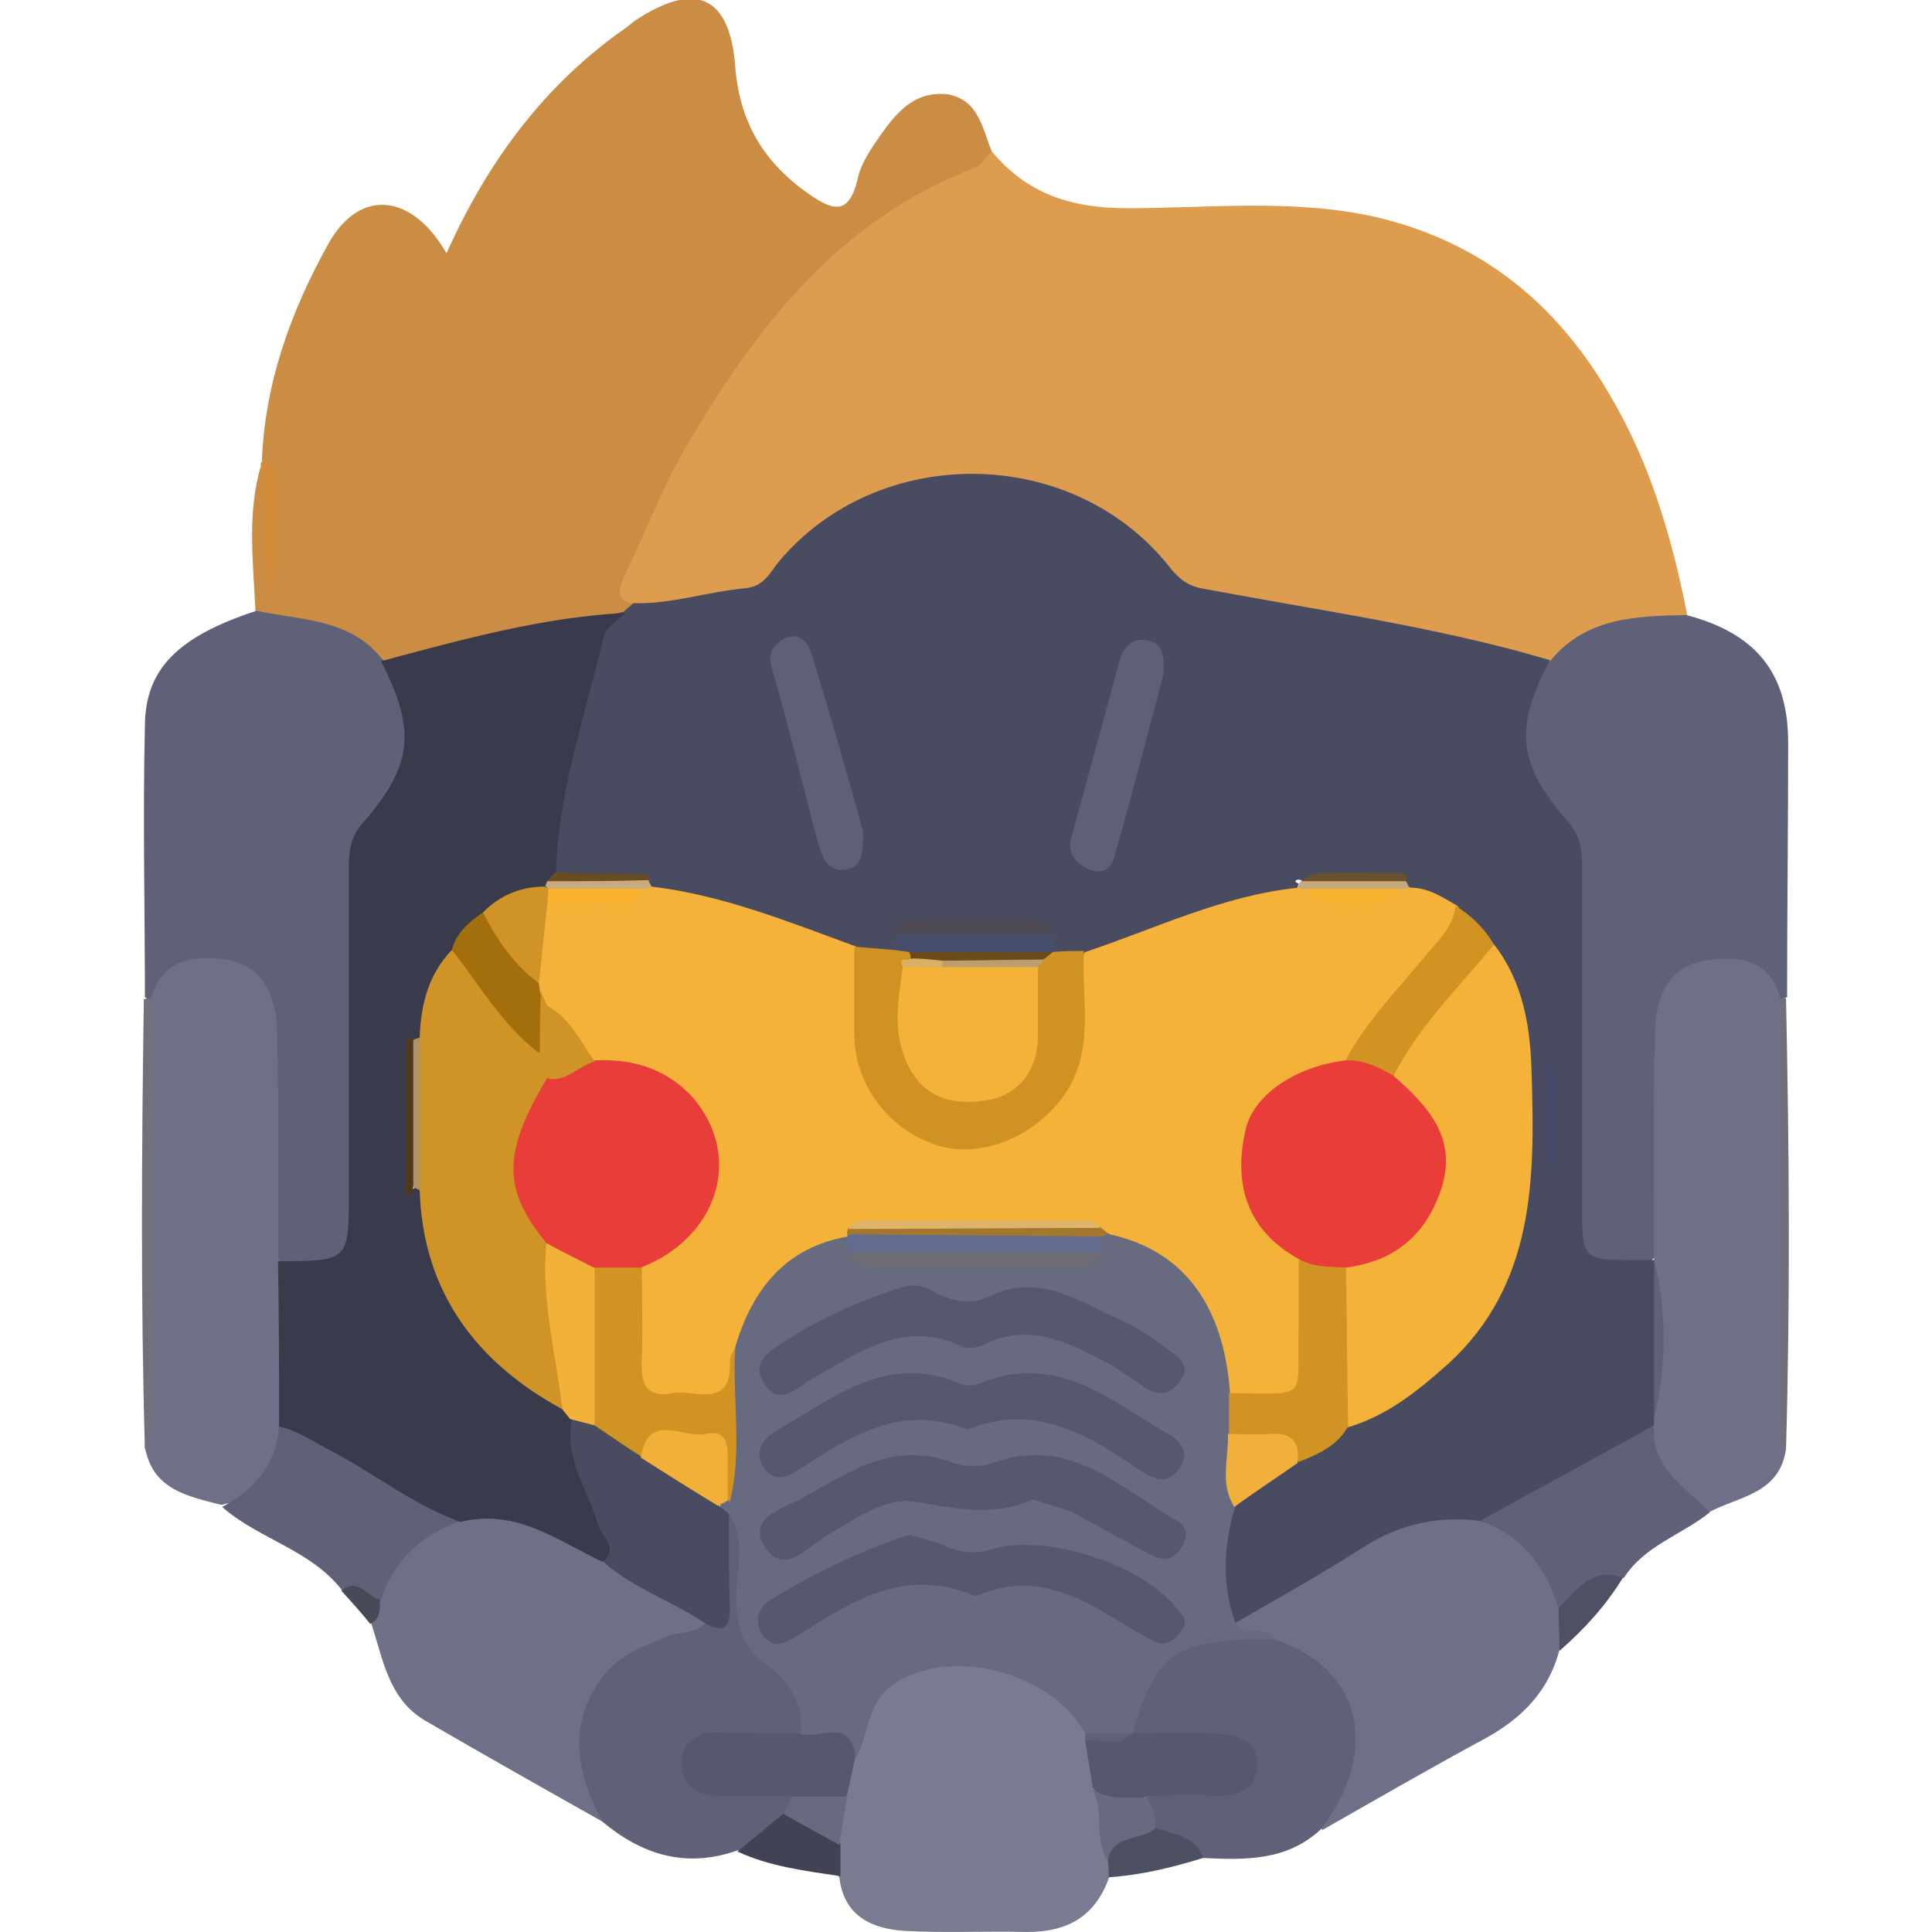 <?xml version="1.0" encoding="utf-8"?>
<!-- Generator: Adobe Illustrator 19.0.0, SVG Export Plug-In . SVG Version: 6.00 Build 0)  -->
<svg version="1.1" id="Layer_1" xmlns="http://www.w3.org/2000/svg" xmlns:xlink="http://www.w3.org/1999/xlink" x="0px" y="0px"
	 viewBox="0 0 180 180" style="enable-background:new 0 0 180 180;" xml:space="preserve">
<style type="text/css">
	.st0{fill:#DE9C4F;}
	.st1{fill:#CB8D43;}
	.st2{fill:#5F6178;}
	.st3{fill:#6D7087;}
	.st4{fill:#6E7087;}
	.st5{fill:#797B90;}
	.st6{fill:#414253;}
	.st7{fill:#70707D;}
	.st8{fill:#70717C;}
	.st9{fill:#4D5063;}
	.st10{fill:#4E5063;}
	.st11{fill:#D28C38;}
	.st12{fill:#484959;}
	.st13{fill:#494B61;}
	.st14{fill:#393A4C;}
	.st15{fill:#686B80;}
	.st16{fill:#56586F;}
	.st17{fill:#494B60;}
	.st18{fill:#F4B239;}
	.st19{fill:#D09323;}
	.st20{fill:#D19323;}
	.st21{fill:#5E6077;}
	.st22{fill:#5E6078;}
	.st23{fill:#D19322;}
	.st24{fill:#F0B03B;}
	.st25{fill:#4D4B57;}
	.st26{fill:#474E6C;}
	.st27{fill:#444B6B;}
	.st28{fill:#6B502D;}
	.st29{fill:#C7A97E;}
	.st30{fill:#6A4C20;}
	.st31{fill:#C7AA7D;}
	.st32{fill:#CF9326;}
	.st33{fill:#F2B139;}
	.st34{fill:#A36F0C;}
	.st35{fill:#CF9327;}
	.st36{fill:#503918;}
	.st37{fill:#AD9168;}
	.st38{fill:#D19423;}
	.st39{fill:#F1B037;}
	.st40{fill:#626C90;}
	.st41{fill:#6D6B76;}
	.st42{fill:#A3772C;}
	.st43{fill:#E83D39;}
	.st44{fill:#DFB46A;}
	.st45{fill:#FAB22C;}
	.st46{fill:#F9B22D;}
	.st47{fill:#6B4B19;}
	.st48{fill:#BD9D6E;}
	.st49{fill:#DAAF64;}
</style>
<path id="XMLID_71_" class="st0" d="M92.4,14.1c3.3,4,7.5,5.3,12.6,5.3c7.7,0,15.4-0.9,23.1,0.8c9.9,2.3,17,8.1,22,16.8
	c3.7,6.3,5.7,13.2,7.1,20.3c-0.2,0.9-1,1.2-1.6,1.2c-4.1-0.3-7.5,1.5-10.8,3.5c-3.4,0.3-6.5-1.1-9.7-1.8c-7.2-1.6-14.4-2.7-21.6-4
	c-2.3-0.4-4-1.4-5.5-3.3c-7.6-9.2-23.9-10.4-32.2-1.7c-4.7,5-10.1,5.9-16.1,6c-2.9-0.5-2.7-2.3-1.9-4.4c3.9-9.6,8.8-18.6,16.1-26.1
	C79,21,84.7,16.2,92.4,14.1z"/>
<path id="XMLID_70_" class="st1" d="M92.4,14.1c-0.5,0.5-0.9,1.2-1.5,1.5C78,20.5,70.3,30.7,63.7,42c-2.1,3.7-3.6,7.7-5.5,11.6
	c-0.6,1.3-0.9,2.4,1,2.7c0,0.8-0.5,1.1-1.1,1.3C50.6,58.8,43.3,61,35.7,62c-3.3-1.5-6.4-3.9-10.4-3.7c-0.7,0-1.3-0.6-1.5-1.4
	c-0.2-4.5-0.8-9,0.5-13.5c1.9,2.7,0.1,5.7,0.8,7.6c-0.4-2.1,1-5.2-0.7-8.1c0.3-7.3,2.7-13.9,6.2-20.2c2.9-5.2,7.8-4.7,11,0.9
	c3.8-8.5,9.1-15.7,16.7-21c0.3-0.2,0.6-0.5,0.9-0.7c5.6-3.7,8.8-2.3,9.3,4.3c0.4,5.2,2.7,9,6.9,11.9c2.3,1.6,3.7,1.9,4.5-1.4
	c0.3-1.5,1.3-2.9,2.2-4.2c1.5-2.1,3.2-4.1,6.3-3.7C91.2,9.4,91.5,11.9,92.4,14.1z"/>
<path id="XMLID_69_" class="st2" d="M23.9,56.9c4.1,0.9,8.7,0.7,11.7,4.5c3.8,3,4.7,8.6,1.2,13.1c-2.8,3.7-3.2,7.4-3.1,11.7
	c0.1,8.7,0.1,17.4,0,26c0,6-1.5,7-7.5,5.5c-1.6-1.3-1.3-3.1-1.3-4.7c-0.1-5.1,0-10.2,0-15.4c0-2.6-0.3-5.3-3-6.6
	c-2.9-1.5-5.1,0-7.2,1.9c-0.4,0.3-0.8,0.3-1.2,0c0-8.4-0.2-16.8,0-25.2C13.5,62.3,16.6,59.3,23.9,56.9z"/>
<path id="XMLID_68_" class="st2" d="M144.5,61.5c3.3-4,8-4.1,12.6-4.2c6.5,1.7,9.5,5.4,9.5,11.9c0,7.9-0.1,15.8-0.1,23.7
	c-0.4,0.2-0.8,0.2-1.2-0.1c-2-1.8-4.2-3.2-7-2c-2.9,1.3-3.2,4.1-3.3,6.9c-0.1,5,0,10,0,15.1c0,1.7,0.2,3.5-1.3,4.8
	c-5.8,1.7-7.5,0.5-7.5-5.4c0-9.5-0.1-19.1,0-28.6c0-3.1-0.6-5.6-2.5-8.2C140,70.5,140.4,64.7,144.5,61.5z"/>
<path id="XMLID_67_" class="st3" d="M14.1,93c1-3.7,4-4,7-3.6c3.5,0.6,4.6,3.5,4.7,6.5c0.2,7.1,0.1,14.2,0.1,21.3
	c1.8,2.4,1,5.2,1.1,7.8c0.1,2.3,0.1,4.6,0,6.9c-0.8,5.6-2.3,7.5-6.4,8.3c-3.1-0.8-6.4-1.4-7.1-5.4c0.5-12.7,0.1-25.3,0.2-38
	C13.8,95.7,13.5,94.3,14.1,93z"/>
<path id="XMLID_66_" class="st4" d="M154.1,117.3c0-7.1-0.1-14.2,0.1-21.3c0.1-3.1,1.2-6,4.7-6.5c3-0.5,6-0.2,7,3.6
	c0.7,1.8,0.3,3.6,0.3,5.4c0.2,12.2-0.3,24.4,0.2,36.5c-0.6,4.2-4.4,4.4-7.2,5.9c-4-1.2-5.9-4-5.9-8.1c0-0.4,0.1-0.8,0.2-1.2
	c0.8-4.5,0-9.1,0.5-13.7C154,117.7,154,117.5,154.1,117.3z"/>
<path id="XMLID_65_" class="st5" d="M103.3,175c-1.3,3.6-3.9,5-7.6,5c-3.8-0.1-7.6,0.1-11.4-0.1c-3.1-0.2-5.7-1.4-6.1-5
	c-0.7-0.8-1-1.8-0.9-2.8c0-1.6,0.5-3.1,0.8-4.7c0.2-1.4,0.7-2.7,1-4c1.5-6.1,3.4-8.1,8.2-8.7c8.2-0.9,11.4,0.4,14.4,6.2
	c0.1,0.4,0.2,0.8,0.3,1.2c0.2,1.5,0.6,3,0.9,4.5c0.6,2.2,0.6,4.5,1,6.8C103.9,174,103.6,174.5,103.3,175z"/>
<path id="XMLID_64_" class="st4" d="M145.3,153.7c-1,3.8-3.4,6.3-6.8,8.2c-5.2,2.8-10.2,5.7-15.3,8.6c-0.4-0.8,0-1.4,0.4-2
	c4.1-6.8,1-12.7-5.2-15.1c-1.2-0.7-3.1-0.1-3.5-2.1c0.5-1.4,1.6-2.1,2.8-2.7c3.5-1.9,6.9-4.1,10.4-6c3.1-1.7,6.3-2.3,9.8-1.5
	c4.8,1.2,7.2,4.5,8.1,9.2C146.3,151.4,145.8,152.6,145.3,153.7z"/>
<path id="XMLID_63_" class="st4" d="M56.1,169.7c-5.5-3.1-11-6.2-16.5-9.4c-3.4-2-3.9-5.7-5-9c0.1-0.9-0.1-1.8,0.2-2.7
	c1.3-4.1,4-6.7,8.2-7.7c5-1.3,9,1.1,13,3.6c2.2,1.7,4.8,2.7,7.1,4.1c1.1,0.7,2.3,1.3,2.7,2.7c-0.4,1.4-1.8,1.4-2.9,1.8
	c-7.2,2.6-9.2,6.5-7.1,13.7C56.2,167.8,56.7,168.7,56.1,169.7z"/>
<path id="XMLID_62_" class="st2" d="M56.1,169.7c-2.3-4.4-3.3-8.8-0.1-13.3c1.6-2.2,3.7-2.9,6-3.9c1.2-0.5,2.7-0.2,3.7-1.3
	c1.3-1.5,1.2-3.3,1.3-5.1c0.1-1.8-0.5-3.9,1.1-5.4c2.3,1,1.7,3.1,1.6,4.7c-0.1,4,0,7.6,3.7,10.3c1.6,1.2,2.5,3.3,1.5,5.6
	c-1.2,1.3-2.9,1-4.4,1.1c-1.2,0.1-2.4-0.1-3.6,0.2c-0.9,0.2-1.7,0.6-1.8,1.6c-0.1,1.2,0.8,1.7,1.8,1.9c2.1,0.5,4.4-0.2,6.5,0.7
	c0.9,0.5,0.6,1.2,0.3,1.9c-1.3,1.7-2.7,3.4-5,3.7C63.9,174.1,59.8,172.8,56.1,169.7z"/>
<path id="XMLID_61_" class="st2" d="M118.7,152.7c8.1,2.7,10,10.2,4.4,17.7c-3.2,3-7.1,2.9-11.1,2.7c-1.6-1.1-3.6-1.4-4.9-3
	c-0.4-1-1-2.1-0.1-3.1c1.7-1,3.6-0.5,5.4-0.7c1.3-0.1,3.1-0.1,3.1-1.9c0-1.7-1.8-1.7-3.1-1.9c-2.4-0.4-4.9,0.6-7.1-1.1
	c-0.5-5.6,4.1-10.2,9.5-9.3C116.1,152.4,117.5,151.9,118.7,152.7z"/>
<path id="XMLID_60_" class="st2" d="M42.9,141.7c-3.6,1.3-6.2,3.6-7.4,7.3c-1.4,0.7-2.4-0.7-3.6-0.8c-2.9-3.8-7.8-4.8-11.2-7.8
	c3.1-1.7,5.1-4,5.3-7.7c0.7-0.5,1.4-0.5,2.1-0.1C33.1,135.5,38.5,137.8,42.9,141.7z"/>
<path id="XMLID_59_" class="st2" d="M145.2,149.8c-1.2-3.8-3.4-6.8-7.3-8.1c2.5-3.2,6.4-4.3,9.6-6.3c2-1.2,3.9-3.1,6.6-2.6
	c-0.3,4,2.9,5.7,5.2,8.1c-2.6,2.1-6.1,3.1-8,6.1C148.9,147.1,147.5,149.5,145.2,149.8z"/>
<path id="XMLID_58_" class="st6" d="M68.7,172.5c1.5-1.2,2.9-2.4,4.4-3.6c2.2,0.1,4,1,5.2,2.9c0,1,0,2,0,3
	C75,174.3,71.7,173.9,68.7,172.5z"/>
<path id="XMLID_57_" class="st7" d="M166.4,135c-1-1.2-0.6-2.6-0.6-3.9c0-12.7,0-25.4,0-38.1c0.2,0,0.4,0,0.6,0
	C166.7,107,166.8,121,166.4,135z"/>
<path id="XMLID_56_" class="st8" d="M14.1,93c0,12.7,0,25.4,0,38.1c0,1.3,0.4,2.7-0.6,3.9c-0.4-14-0.3-28-0.1-41.9
	C13.7,93,13.9,93,14.1,93z"/>
<path id="XMLID_55_" class="st9" d="M107.7,170.3c1.7,0.6,3.7,0.8,4.4,2.8c-2.9,0.9-5.8,1.6-8.8,1.8c0-0.6,0-1.1-0.1-1.7
	C103,169.8,105.4,170.2,107.7,170.3z"/>
<path id="XMLID_54_" class="st10" d="M145.2,149.8c1.7-1.5,3-3.9,6-2.8c-1.6,2.6-3.6,4.8-5.9,6.8
	C145.3,152.4,145.2,151.1,145.2,149.8z"/>
<path id="XMLID_53_" class="st11" d="M24.4,43c0.6,0.1,1.4,0.3,1.4,0.9c0.1,3.9,0,7.9-0.4,11.8c-1.4-4-0.5-8.2-1-12.2
	C24.2,43.3,24.3,43.1,24.4,43z"/>
<path id="XMLID_52_" class="st12" d="M31.8,148.2c1.6-1.3,2.4,0.6,3.6,0.8c0,0.9,0.1,1.8-0.9,2.3C33.7,150.3,32.8,149.3,31.8,148.2z
	"/>
<path id="XMLID_51_" class="st13" d="M154.1,132.8c-5.4,3-10.8,5.9-16.2,8.9c-3.9-0.5-7.5,0.3-10.8,2.4c-3.9,2.5-8,4.8-12,7.1
	c-1.6,0-1.6-1.4-1.7-2.4c-0.2-2.8-0.6-5.6,0.6-8.3c1.6-2.3,4-3.5,6.3-4.8c1.9-0.9,3.5-2.4,5.2-3.6c1.6-0.9,3.1-1.9,4.7-2.8
	c5.3-3.1,9-7.6,10.2-13.6c1.9-9,2.7-18.1-1.7-26.8c-0.9-1.6-2.3-2.8-3.7-3.9c-1.1-0.9-2.6-1.2-3.8-1.9c-0.2-0.2-0.5-0.4-0.7-0.6
	c-3.1-0.7-6.2,0.2-9.3-0.5c-0.3-0.1-0.5,0-0.5,0.1c0,0.1,0.2,0.2,0.3,0.2c-0.1,0.4-0.2,0.7-0.5,0.9c-6.6,1.7-13,4.2-19.5,6.2
	c-1,0.1-2,0.1-2.9-0.5c-0.5-0.3-0.8-0.8-1.1-1.3c-4.2-1.6-8.5-1.6-12.7,0c-0.3,0.5-0.6,1-1.1,1.3c-1.3,0.7-2.7,0.3-4-0.1
	c-6.1-2-12.1-4.1-18.4-5.6c-0.3-0.2-0.6-0.4-0.9-0.6c-2.8-1.2-6,0.6-8.6-1.3c-0.9-1.3-0.7-2.8-0.5-4.2c0.8-5.6,2.4-10.9,3.7-16.4
	c0.5-1.9,1.5-3.3,3.6-3.7c0.3-0.3,0.6-0.5,0.9-0.8c3.6,0.1,7-1.1,10.5-1.4c1.7-0.2,2.2-1.4,3-2.4c9.3-11.2,27.6-11,36.6,0.6
	c0.9,1.1,1.8,1.7,3.3,1.9c9.6,1.8,19.3,3.2,28.8,5.7c1.1,0.3,2.1,0.6,3.2,0.9c-3.4,6.5-3,9.7,1.8,15.2c1.2,1.4,1.2,2.8,1.2,4.4
	c0,10.4,0,20.8,0,31.2c0,5.1,0,5.1,5.2,5.1c0.5,0,1,0,1.5,0c0,0,0,0,0,0c0.6,4.9,0.6,9.8,0,14.7
	C154.1,132.3,154.1,132.5,154.1,132.8z"/>
<path id="XMLID_50_" class="st14" d="M58.3,57.1c-0.7,0.8-1.8,1.1-2.1,2.4c-1.7,7.2-4.2,14.3-4.4,21.8c0,0.5-0.2,1-0.5,1.4
	c-0.2,0.2-0.5,0.5-0.8,0.6c-1.7,0.6-3.4,1.1-4.9,2.2c-1.2,1.1-2.2,2.3-3.1,3.7c-1.5,2.2-2.1,4.8-2.9,7.4c-0.2,0.3-0.4,0.5-0.6,0.7
	c-0.8,4.3,0.3,8.7-0.6,13c-0.1,0.3-0.1,0.5,0,0.5c0.1,0,0.2-0.1,0.3-0.2c0.4,0,0.6,0.1,0.9,0.4c1.2,8.7,5.7,15.3,13.2,19.9
	c0.4,0.4,0.6,0.9,0.8,1.4c0.4,3.4,1.8,6.6,3,9.8c0.4,1.1,2,2.6-0.5,3.4c-4.2-2-8.1-5-13.2-3.7c-4.4-1.6-8-4.5-12-6.6
	c-1.6-0.8-3.1-1.9-4.9-2.3c0-5.1,0-10.3-0.1-15.4c6.6,0,6.6,0,6.6-6.5c0-10,0-20.1,0-30.1c0-1.5,0.1-2.8,1.2-4.1
	c4.8-5.5,5.1-8.7,1.8-15.2C43,59.6,50.5,57.5,58.3,57.1z"/>
<path id="XMLID_49_" class="st2" d="M154.1,132.1c0-4.9,0-9.8,0-14.7C155.3,122.2,155.3,127.2,154.1,132.1z"/>
<path id="XMLID_48_" class="st15" d="M115.1,140.3c-1.1,3.6-1.3,7.3,0,10.9c0.9,1.4,2.8,0.1,3.7,1.5c-9.3,0-11.1,1.2-13.3,8.8
	c-0.1,0.1-0.3,0.3-0.4,0.4c-1.4,0.7-2.8,0.6-4-0.4c-3.1-5.7-12.4-8.1-17.7-4.7c-2.6,1.7-2.4,4.6-3.6,6.9c-1.5-1.3-3.7-0.9-5.2-2.2
	c0.3-2.9-1.2-5-3.3-6.5c-2.3-1.6-2.7-3.7-2.7-6.2c0-2.6,1-5.3-0.7-7.8c-0.7,0-0.9-0.5-0.8-1.1c0.1-0.4,0.2-0.7,0.4-1.1
	c0.6-4.3,0-8.6,0.3-13c0.8-5.1,3.7-8.5,8.2-10.7c1-0.5,2-0.8,3.1-0.2c0.5,0.4,0.8,0.8,1.2,1.3c0.5,0.4,1,0.7,1.6,0.7
	c6.1,0.1,12.2,0.2,18.3,0c0.5,0,0.9-0.3,1.3-0.7c0.3-0.5,0.6-1,1-1.4c0.3-0.2,0.7-0.4,1.1-0.5c5.8,0.6,10.8,6.1,11.7,12.6
	c0.1,1,0.1,1.9,0.1,2.9c0.1,1.2,0,2.4,0,3.6C115.4,135.8,115.5,138.1,115.1,140.3z"/>
<path id="XMLID_47_" class="st16" d="M74.5,161.5c1.7,0.7,4.8-1.7,5.2,2.2c-0.3,1.2-0.5,2.4-0.8,3.6c-1.7,1.3-3.4,1.4-5.1,0
	c-2.3,0-4.6,0-7,0c-1.8,0-3.2-0.9-3.3-2.8c-0.1-2.1,1.3-3.1,3.3-3.1C69.4,161.5,72,161.5,74.5,161.5z"/>
<path id="XMLID_46_" class="st16" d="M105.5,161.5c2.5,0,5.1-0.1,7.6,0c2,0.1,4.2,0.5,4,3.1c-0.1,2.3-2,2.8-4,2.7
	c-2.1-0.1-4.1,0-6.2,0c-2,1.4-3.7,1.3-5.1-0.8c-0.2-1.5-0.5-2.9-0.7-4.4C102.4,161.3,104.1,162.5,105.5,161.5L105.5,161.5z"/>
<path id="XMLID_45_" class="st15" d="M101.8,166.7c1.6,1.1,3.4,0.7,5.1,0.8c0.5,0.9,0.9,1.8,0.7,2.9c-1.4,1.1-4,0.5-4.4,3
	C101.9,171.3,102.9,168.8,101.8,166.7z"/>
<path id="XMLID_44_" class="st15" d="M73.8,167.4c1.7,0,3.4,0,5.1,0c-0.2,1.5-0.5,3-0.7,4.5c-1.7-1-3.5-1.9-5.2-2.9
	C73.3,168.4,73.5,167.9,73.8,167.4z"/>
<path id="XMLID_43_" class="st2" d="M105.5,161.5c-1.3,1.3-2.9,0.5-4.4,0.7c0-0.2,0-0.5,0-0.7C102.5,161.5,104,161.5,105.5,161.5z"
	/>
<path id="XMLID_42_" class="st17" d="M67.1,140.4c0.3,0.2,0.5,0.4,0.8,0.6c0,3,0,6,0.1,9c0,1.9-0.8,2-2.2,1.3
	c-3.1-2.1-6.8-3.3-9.6-5.8c1.5-1.4-0.2-2.3-0.5-3.5c-0.9-3.2-3.2-6.1-2.4-9.8c0.8-0.7,1.6-0.1,2.4,0.1c1.7,0.7,3.1,1.9,4.7,3
	C62.5,137,65.5,137.7,67.1,140.4z"/>
<path id="XMLID_41_" class="st18" d="M79,115.2c-5.8,1-8.9,4.9-10.5,10.3c-0.5,5.2-1,5.6-5.3,5.5c-3.1-0.1-4.5-1.5-4.5-4.5
	c0-2.4-0.2-4.9,0.2-7.3c0.3-1.4,1.4-2.2,2.5-3c3.2-2.3,5.4-5.2,4.4-9.2c-1-4.2-4.1-6.5-8.4-7.1c-0.6-0.1-1.2-0.2-1.8-0.4
	c-2.3-1.3-3.3-3.7-5.1-5.5c-0.4-0.6-0.7-1.3-1-2c-0.1-0.4-0.2-0.8-0.2-1.1c0.2-2.4,0.2-4.8,1.5-6.9c2.7-1.7,6,0.1,8.7-1.5
	c0.4-0.1,0.8-0.1,1.2,0.1c6.7,0.8,12.8,3.3,19.1,5.6c1.8,2.7,0.7,5.7,1,8.6c0.6,7,7.5,11.2,13.8,8.2c3.8-1.8,5.2-5.2,5.5-9.2
	c0.2-2.4-0.6-4.9,1-7.1c6.6-2.2,12.9-5.3,19.9-6c0.3-0.2,0.6-0.2,1-0.1c2.8,1.2,5.6,1.2,8.4,0c0.4-0.1,0.7-0.1,1,0.1
	c1.7,0,3,0.9,4.4,1.7c0.9,1.4,0.1,2.6-0.8,3.6c-3.3,3.7-6,7.9-9.5,11.4c-1.8,0.8-3.7,1.2-5.3,2.4c-4,3-4.6,8.9-1.3,12.6
	c1.1,1.3,2.6,2.2,3,4c0.5,2.4,0.3,4.8,0.3,7.2c-0.2,5.3-2.7,6.7-7.6,4.2c-0.6-8.3-4.4-13.3-11.2-14.8c-0.5-0.3-1.1-0.3-1.7-0.3
	c-7-0.1-13.9-0.1-20.9,0c-0.4,0.1-0.7,0.2-1.1,0.3C79.4,115.1,79.2,115.2,79,115.2z"/>
<path id="XMLID_40_" class="st18" d="M139.2,88c2.8,3.6,3.4,7.9,3.5,12.1c0.3,9.7,0.3,19.5-7.7,26.9c-2.8,2.5-5.7,4.9-9.5,6
	c-1.9-1.7-1.2-4.1-1.3-6.2c-0.1-2.5-0.3-5.1,0.3-7.6c0.3-1.2,1.3-1.6,2.3-2.1c7.8-4,8.8-8.3,3.4-15.2c-0.3-0.4-0.6-0.8-0.8-1.2
	c-0.4-1,0-1.9,0.6-2.7c2.4-3.2,4.9-6.4,7.5-9.4C138,88,138.5,87.8,139.2,88z"/>
<path id="XMLID_39_" class="st19" d="M101,88.6c-0.3,4.5,1.1,9.3-1.9,13.5c-2.7,3.8-7.7,5.9-11.8,4.6c-4.4-1.4-7.6-5.5-7.7-10.1
	c0-2.8,0-5.6,0-8.4c1.2,0.1,2.4,0.2,3.7,0.3c0.4-0.3,0.9-0.4,1.4-0.2c0.2,0.2,0.3,0.5,0.3,0.8c-0.5,0.5-0.9,1.1-0.4,1.9
	c-0.1,2.3-0.5,4.6,0.4,6.9c1.1,2.8,3.1,4,6,3.6c2.8-0.4,4.3-2.1,4.5-4.9c0.1-1.9-0.1-3.9,0.3-5.8c0.2-0.5,0.4-1,0.8-1.4
	c0.3-0.3,0.5-0.5,0.9-0.6c0.2,0,0.4-0.1,0.5-0.1C99.1,88.6,100,88.6,101,88.6z"/>
<path id="XMLID_38_" class="st20" d="M125.4,118.2c0.1,4.9,0.1,9.8,0.2,14.7c-1,1.8-2.8,2.6-4.6,3.3c-1.6-2.3-4.6-1.1-6.5-2.6
	c0-1.3,0-2.5,0-3.8c7.7,0,6.3,0.9,6.5-6.6c0-1.9,0-3.9,0-5.8C122.6,116.7,124.1,116.9,125.4,118.2z"/>
<path id="XMLID_37_" class="st21" d="M108.4,62.8c-1.4,5.3-2.9,11.2-4.6,17.1c-0.3,1.1-1.2,1.6-2.3,1.1c-1.2-0.5-2.1-1.4-1.7-2.9
	c1.5-5.5,3-11,4.5-16.5c0.3-1.2,1.1-2.3,2.7-1.9C108.3,59.9,108.5,61.1,108.4,62.8z"/>
<path id="XMLID_36_" class="st22" d="M80.4,77.4c0,2,0,3.4-1.6,3.6c-1.6,0.3-2.2-1.1-2.5-2.2c-1.5-5.5-2.8-11.1-4.4-16.6
	c-0.4-1.4,0.2-2.2,1.2-2.7c1.4-0.7,2.2,0.4,2.5,1.4C77.4,66.7,79,72.4,80.4,77.4z"/>
<path id="XMLID_35_" class="st23" d="M139.2,88c-3.3,4-7,7.6-9.4,12.3c-1.8,0.6-3.2-0.3-4.5-1.4c2-3.8,5.1-6.9,7.8-10.2
	c1.1-1.3,2.3-2.4,2.5-4.3C137.1,85.3,138.3,86.5,139.2,88z"/>
<path id="XMLID_34_" class="st24" d="M114.4,133.6c1.3,0,2.6,0.1,3.9,0c2.1-0.2,2.8,0.8,2.6,2.7c-2,1.4-4,2.7-5.9,4.1
	C113.6,138.2,114.5,135.8,114.4,133.6z"/>
<path id="XMLID_33_" class="st25" d="M83.4,87.1c0.1-0.6,0.3-1.3,1-1.4c4.2-0.1,8.5-0.1,12.7,0c0.7,0,0.9,0.7,1,1.3
	C93.2,88.9,88.3,88.7,83.4,87.1z"/>
<path id="XMLID_32_" class="st26" d="M83.4,87.1c4.9,0,9.8,0,14.7,0c0,0.5,0,1,0,1.5c0,0,0,0.1,0,0.1c-4.5,1.4-8.9,1.6-13.4,0
	c-0.5-0.1-0.9-0.1-1.4-0.2C83.4,88.1,83.4,87.6,83.4,87.1z"/>
<path id="XMLID_31_" class="st27" d="M144.2,98c1.2,4,1,8.1,0,12.2C144.2,106.1,144.2,102.1,144.2,98z"/>
<path id="XMLID_30_" class="st28" d="M121.2,82.1c1.2-0.8,1.2-0.8,4.7-0.8c1.7,0,3.3,0,5,0.1c0.1,0,0.2,0.1,0.2,0.2
	c0,0.2-0.1,0.4-0.2,0.6C127.7,83.5,124.4,83.5,121.2,82.1z"/>
<path id="XMLID_29_" class="st29" d="M121.2,82.1c3.3,0,6.5,0,9.8,0c0.1,0.2,0.2,0.4,0.3,0.6c-0.3,0.1-0.5,0.1-0.8,0.2
	c-2.9,0.9-5.9,0.9-8.8,0c-0.3-0.1-0.5-0.1-0.8-0.2C121,82.4,121.1,82.2,121.2,82.1z"/>
<path id="XMLID_28_" class="st30" d="M51,82.1c0.2-0.3,0.5-0.6,0.7-0.8c2.9,0.1,5.8,0.1,8.7,0.2c0,0,0.1,0.2,0.1,0.3
	c0,0.1-0.1,0.2-0.2,0.3C57.3,83.4,54.2,83.6,51,82.1z"/>
<path id="XMLID_27_" class="st31" d="M51,82.1c3.1,0,6.2,0,9.4-0.1c0.1,0.2,0.2,0.4,0.3,0.6c-0.3,0.1-0.6,0.2-0.9,0.2
	c-2.6,1.1-5.3,0.5-8,0.5c-0.4-0.1-0.7-0.4-1-0.8C50.9,82.4,50.9,82.2,51,82.1z"/>
<path id="XMLID_26_" class="st32" d="M52.4,131.3c-8.1-4.4-13-11-13.3-20.4c-1-4.7-1-9.4,0-14.2c0.1-3.1,0.8-5.9,3-8.2
	c3.6,2.3,5.5,6.3,8.4,9.3c0.4,0.8,0.7,1.6,0.9,2.5c0.1,0.4,0.1,0.7,0,1.1c-3.5,4.9-2.9,9.8,0.1,14.7c0.5,4,0.8,8.1,1.5,12.1
	C53.1,129.3,53.3,130.4,52.4,131.3z"/>
<path id="XMLID_25_" class="st33" d="M52.4,131.3c-0.6-5.1-2-10.2-1.5-15.4c2.5-0.4,4,1,5.2,2.9c0.3,4.7,1.4,9.4-0.7,14
	c-0.8-0.2-1.5-0.4-2.3-0.6C52.9,131.9,52.6,131.6,52.4,131.3z"/>
<path id="XMLID_24_" class="st34" d="M50.2,98.1c-3.4-2.6-5.5-6.3-8.1-9.6c0.4-1.6,1.6-2.6,2.9-3.5c2.4,1.7,3.7,4.2,5.2,6.6
	c0,0.2,0.1,0.5,0.1,0.7C50.7,94.2,52,96.2,50.2,98.1z"/>
<path id="XMLID_23_" class="st35" d="M50.2,91.6c-2.3-1.7-3.9-4-5.2-6.6c1.6-1.6,3.5-2.4,5.8-2.4c0.1,0.1,0.2,0.1,0.3,0.2
	c0.3,0.5,0.2,1-0.1,1.4C50.7,86.7,50.5,89.1,50.2,91.6z"/>
<path id="XMLID_22_" class="st36" d="M38.5,110.6c0,0.1,0,0.2-0.1,0.4c-0.1,0.4-0.6,0.6-0.6,0.2c0-4.8,0.1-9.6,0.1-14.4
	c0,0,0.2-0.1,0.3-0.1c0.1,0,0.2,0.1,0.3,0.2C39,101.5,39,106,38.5,110.6z"/>
<path id="XMLID_21_" class="st37" d="M38.5,110.6c0-4.6,0-9.1,0-13.7c0.2-0.1,0.4-0.2,0.6-0.2c0,4.7,0,9.4,0,14.2
	C38.9,110.8,38.7,110.7,38.5,110.6z"/>
<path id="XMLID_20_" class="st16" d="M90.2,133.2c-6-2.4-10.7,0.4-15.4,3.5c-1.1,0.7-2.5,1.6-3.6,0.1c-1.1-1.6,0-2.9,1.3-3.6
	c5.2-3,10.2-7.2,16.9-4.3c0.7,0.3,1.4,0.2,2.1-0.1c7.1-2.8,12.1,1.8,17.5,4.9c1,0.6,1.9,1.7,0.9,3.1c-1,1.5-2.3,1.1-3.5,0.3
	c-0.7-0.5-1.4-0.9-2.1-1.4C100,132.9,95.4,131,90.2,133.2z"/>
<path id="XMLID_19_" class="st16" d="M110.4,127.9c-0.8,1.4-1.7,2.6-3.7,1.4c-1.2-0.8-2.4-1.7-3.7-2.4c-3.6-1.9-7.2-3.7-11.4-1.6
	c-0.6,0.3-1.6,0.4-2.1,0.1c-5.4-2.5-9.6,0.7-13.9,3.1c-1.4,0.8-3,2.6-4.4,0.4c-1.3-2,0.5-3,2-4c3.3-2.1,6.9-3.7,10.6-4.9
	c1.2-0.4,2.1-0.3,3.1,0.3c1.6,0.9,3.5,1.3,5,0.6c5-2.6,8.9,0.6,13,2.3c1.5,0.7,2.9,1.8,4.3,2.8C109.8,126.4,110.4,126.9,110.4,127.9
	z"/>
<path id="XMLID_18_" class="st16" d="M84.7,143c1.2,0.3,2.4,0.6,3.5,1.1c1.4,0.6,2.9,0.7,4.3,0.2c5-1.4,13.8,1.4,17.1,5.5
	c0.6,0.7,1.2,1.3,0.4,2.2c-0.6,0.8-1.3,1.5-2.5,0.9c-1.2-0.6-2.3-1.3-3.5-2c-3.7-2.3-7.5-4.1-12-2.6c-0.5,0.2-1,0.5-1.4,0.3
	c-6.3-2.6-11.3,0.6-16.3,3.8c-1.1,0.7-2.2,1.3-3.2,0c-0.8-1.2-0.6-2.5,0.6-3.3C75.8,146.6,80.1,144.5,84.7,143z"/>
<path id="XMLID_17_" class="st16" d="M96.2,139.7c-3.7,1.7-7.3,0.8-11.1,0.2c-2.8-0.4-5.7,1.8-8.3,3.3c-1.6,1-3.7,3.5-5.4,1.1
	c-2-2.8,1.4-3.7,3.1-4.6c4.4-2.4,8.7-5.6,14.3-3.4c1.2,0.4,2.8,0.4,4-0.1c7-2.4,11.6,2.5,16.9,5.5c1,0.6,1,1.6,0.3,2.6
	c-0.8,1.2-1.8,1.1-2.9,0.5c-2.5-1.3-4.9-2.7-7.4-4C98.6,140.4,97.4,140.1,96.2,139.7z"/>
<path id="XMLID_16_" class="st38" d="M55.4,132.8c0-4.9,0-9.8,0-14.7c1.4-1.3,2.9-1.2,4.4,0c0,2.8,0.1,5.6,0,8.4
	c-0.1,2,0.1,3.8,2.8,3.3c2.1-0.4,5.6,1.6,5.4-3c0-0.4,0.3-0.9,0.5-1.3c-0.3,4.8,0.7,9.6-0.5,14.4c-0.3-0.2-0.5-0.5-0.6-0.9
	c-1.5-5.2-2.6-5.6-7.5-3.2C58.3,134.8,56.9,133.8,55.4,132.8z"/>
<path id="XMLID_15_" class="st39" d="M59.7,135.8c0.7-4.4,4-1.7,6.1-2.2c2.2-0.5,2,1.5,2,2.9c0,1.1,0,2.2,0,3.3
	c-0.3,0.2-0.6,0.3-0.9,0.5C64.6,138.9,62.2,137.4,59.7,135.8z"/>
<path id="XMLID_14_" class="st40" d="M79,116.6c0-0.5,0-0.9,0-1.4c0,0-0.1-0.1-0.1-0.1c1.7-1.1,3.5-0.6,5.3-0.6
	c4.8-0.1,9.7,0,14.5,0c1.3,0,2.7-0.3,3.8,0.8c0,0.5,0,0.9,0,1.4c-1,0.9-2.3,0.7-3.5,0.7c-5.5,0-11,0-16.5,0
	C81.3,117.3,80,117.5,79,116.6z"/>
<path id="XMLID_13_" class="st41" d="M79,116.6c7.9,0,15.7,0,23.6,0c-0.1,1.3-1,1.5-2.1,1.5c-6.5,0-12.9,0-19.4,0
	C80,118.1,79.1,117.9,79,116.6z"/>
<path id="XMLID_12_" class="st42" d="M102.5,115.2c-7.9-0.1-15.7-0.1-23.6-0.2c0-0.2,0.1-0.4,0.1-0.6c7.8-0.8,15.7-0.6,23.5-0.1
	c0.2,0.2,0.5,0.4,0.7,0.6C103,115.1,102.8,115.2,102.5,115.2z"/>
<path id="XMLID_11_" class="st43" d="M59.7,118.1c-1.5,0-2.9,0-4.4,0c-1.5-0.8-3-1.5-4.4-2.3c-4.1-5-4.1-8.4,0.1-15.4
	c1.2-1.1,2.4-2.3,4.3-1.6c3.5-0.2,6.7,0.7,9.2,3.4C69.3,107.7,66.9,115.3,59.7,118.1z"/>
<path id="XMLID_10_" class="st43" d="M125.3,98.8c1.7-0.1,3.1,0.6,4.5,1.4c3.2,2.8,6,5.8,4.5,10.5c-1.4,4.3-4.3,6.8-8.9,7.4
	c-1.5-0.1-3,0-4.4-0.8c-4.7-2.6-6.1-6.8-5-11.8C116.6,102.1,120.6,99.4,125.3,98.8z"/>
<path id="XMLID_9_" class="st32" d="M55.4,98.9c-1.5,0.4-2.6,1.9-4.3,1.6c0,0-0.1-0.1-0.1-0.1c-0.5-2.2-0.6-4.4,0-6.7
	C53.1,94.9,54.1,97,55.4,98.9z"/>
<path id="XMLID_8_" class="st44" d="M102.5,114.4c-7.8,0-15.7,0.1-23.5,0.1c0.5-0.9,1.4-0.8,2.3-0.8c6.4,0,12.9,0,19.3,0
	C101.3,113.7,102,113.7,102.5,114.4z"/>
<path id="XMLID_7_" class="st45" d="M51,84.2c0-0.5,0.1-0.9,0.1-1.4c2.9,0,5.8,0,8.6,0c-0.7,2.3-2.6,1.1-4,1.3
	C54.2,84.3,52.6,84.2,51,84.2z"/>
<path id="XMLID_6_" class="st46" d="M121.7,82.8c2.9,0,5.9,0,8.8,0C128.3,84.8,123.8,84.8,121.7,82.8z"/>
<path id="XMLID_5_" class="st35" d="M51,93.7c0,2.2,0,4.4,0,6.7c-0.9-0.5-0.7-1.4-0.7-2.2c0-2,0-3.9,0.1-5.9
	C50.5,92.8,50.8,93.2,51,93.7z"/>
<path id="XMLID_4_" class="st18" d="M96.7,90.1c0,2.2,0,4.4,0,6.6c-0.1,3.4-2.1,5.6-5.4,5.9c-3.8,0.4-6.1-1.2-7.2-4.6
	c-0.9-2.7-0.3-5.3,0-7.9c1.2-0.8,2.6-0.7,3.9-0.7C90.9,89.7,93.9,88.6,96.7,90.1z"/>
<path id="XMLID_3_" class="st47" d="M84.7,88.7c4.5,0,8.9,0,13.4,0c-0.3,0.2-0.6,0.5-0.9,0.7c-3,0.7-6.1,0.2-9.2,0.3
	c-1.1-0.2-2.2,0.4-3.2-0.4C84.9,89.1,84.8,88.9,84.7,88.7z"/>
<path id="XMLID_2_" class="st48" d="M87.8,89.5c3.2,0,6.4-0.1,9.5-0.1c-0.2,0.2-0.4,0.5-0.6,0.7c-3,0-5.9,0-8.9,0
	c-0.2-0.1-0.3-0.2-0.3-0.4C87.6,89.5,87.7,89.5,87.8,89.5z"/>
<path id="XMLID_1_" class="st49" d="M87.8,89.5c0,0.2,0,0.4,0,0.6c-1.2,0-2.5,0-3.7,0c-0.5-1.1,0.6-0.5,0.9-0.8
	C85.9,89.3,86.8,89.4,87.8,89.5z"/>
</svg>
